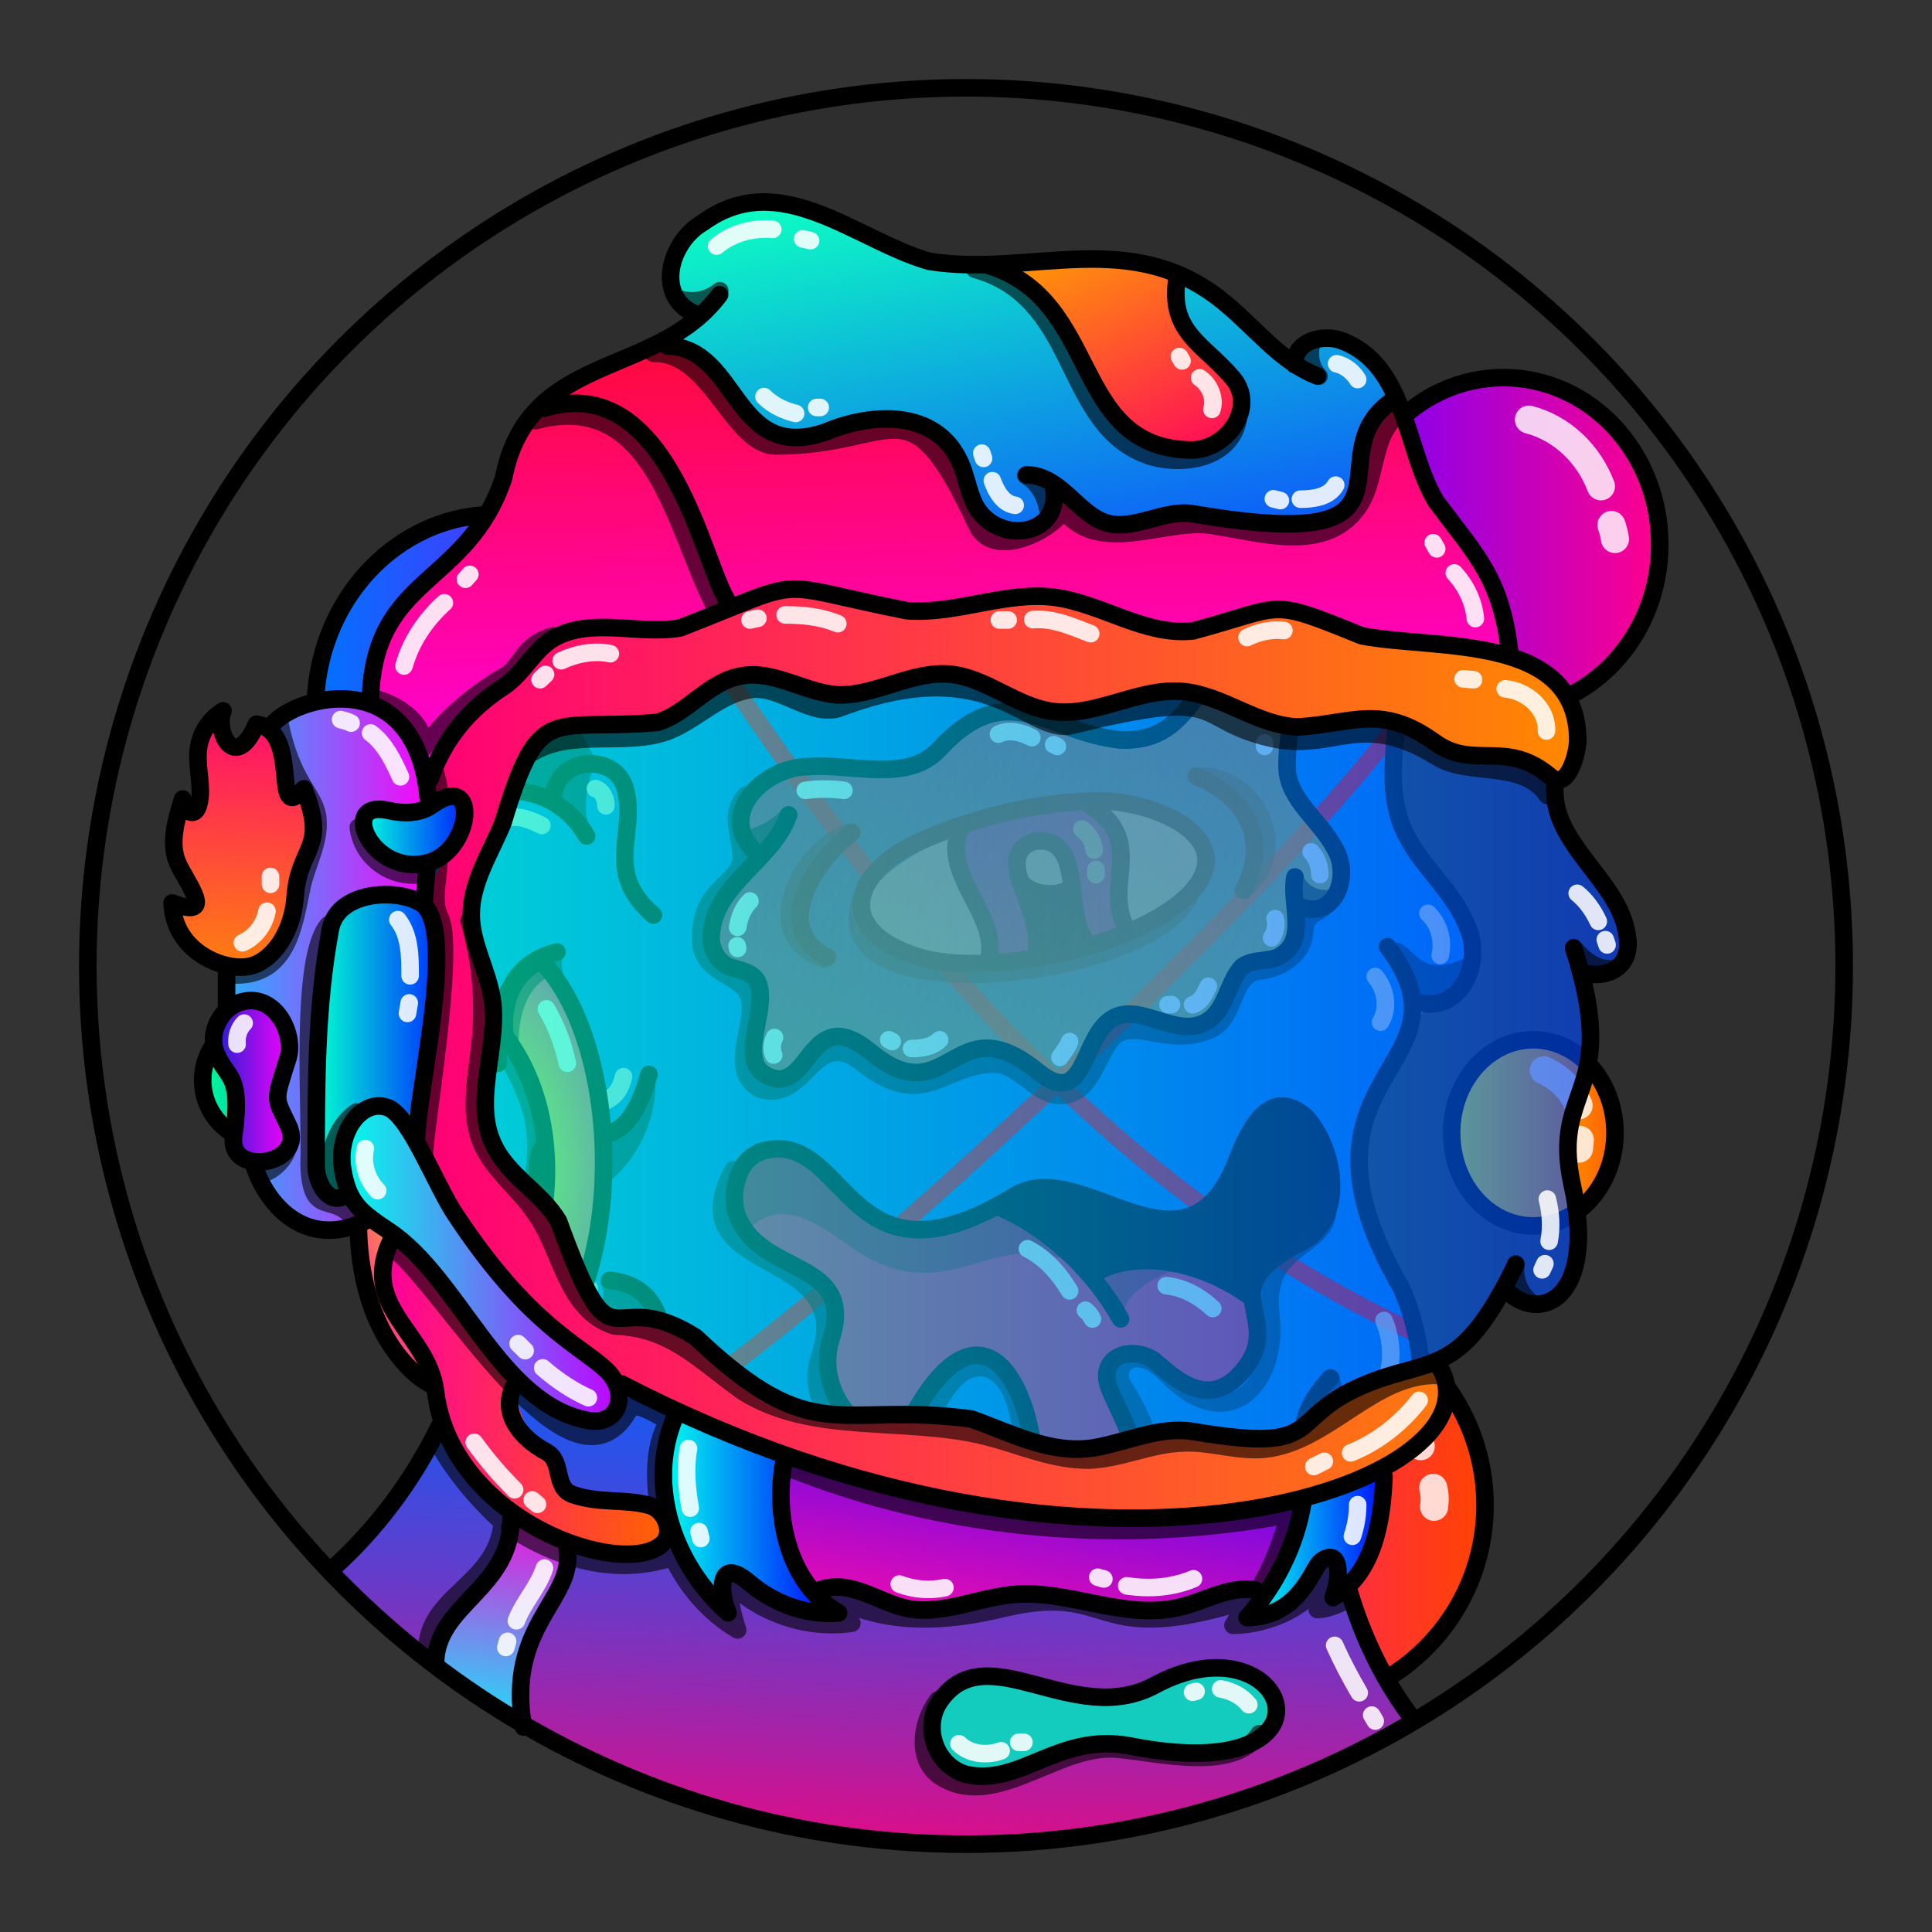 <svg version="1.1" id="Layer_1" xmlns="http://www.w3.org/2000/svg" x="0" y="0" viewBox="0 0 1100 1100" style="enable-background:new 0 0 1100 1100" xml:space="preserve" xmlns:xlink="http://www.w3.org/1999/xlink"><rect x="0" y="0" width="1100" height="1100" fill="#333333" stroke="none"/><circle cx="550" cy="550" r="500" style="fill:#2e2e2e"/><linearGradient id="a1" gradientUnits="userSpaceOnUse" x1="264.957" y1="853.134" x2="422.298" y2="853.134"><stop offset="0" style="stop-color:#00ff90"/><stop offset="1" style="stop-color:#c800ff"/></linearGradient><circle cx="343" cy="853" r="78" style="fill:url(#a1);stroke:#000;stroke-width:10;stroke-linecap:round;stroke-linejoin:round;stroke-miterlimit:10"/><linearGradient id="b1" gradientUnits="userSpaceOnUse" x1="826.38" y1="645.312" x2="919.38" y2="645.312"><stop offset="0" style="stop-color:#f7ff00"/><stop offset="1" style="stop-color:#ff5e00"/></linearGradient><ellipse style="fill:url(#b1);stroke:#000;stroke-width:10;stroke-linecap:round;stroke-linejoin:round;stroke-miterlimit:10" cx="873" cy="645" rx="46.5" ry="53"/><linearGradient id="c1" gradientUnits="userSpaceOnUse" x1="179.591" y1="404.219" x2="384.591" y2="404.219"><stop offset="0" style="stop-color:#0073ff"/><stop offset="1" style="stop-color:#8c00ff"/></linearGradient><ellipse style="fill:url(#c1);stroke:#000;stroke-width:10;stroke-linecap:round;stroke-linejoin:round;stroke-miterlimit:10" cx="282" cy="404" rx="102.5" ry="111"/><linearGradient id="d1" gradientUnits="userSpaceOnUse" x1="766.562" y1="310.33" x2="944.562" y2="310.33"><stop offset="0" style="stop-color:#7300ff"/><stop offset="1" style="stop-color:#ff008c"/></linearGradient><ellipse style="fill:url(#d1);stroke:#000;stroke-width:10;stroke-linecap:round;stroke-linejoin:round;stroke-miterlimit:10" cx="856" cy="310" rx="89" ry="95"/><linearGradient id="e1" gradientUnits="userSpaceOnUse" x1="615.769" y1="857.232" x2="845.269" y2="857.232"><stop offset="0" style="stop-color:#f0b"/><stop offset="1" style="stop-color:#f40"/></linearGradient><circle style="fill:url(#e1);stroke:#000;stroke-width:10;stroke-linecap:round;stroke-linejoin:round;stroke-miterlimit:10" cx="730.5" cy="857" r="115"/><linearGradient id="f1" gradientUnits="userSpaceOnUse" x1="115.411" y1="614.727" x2="186.411" y2="614.727"><stop offset="0" style="stop-color:#00ff90"/><stop offset="1" style="stop-color:#006fff"/></linearGradient><circle style="fill:url(#f1);stroke:#000;stroke-width:10;stroke-linecap:round;stroke-linejoin:round;stroke-miterlimit:10" cx="150.9" cy="615" r="35.5"/><path d="M313 326.3c18 9.9 33 27 39.6 46m7 22.7 1 7m509.9-163.1c19 5 34 19.6 41 38m6 22c1 3 1.5 5 2 8M879 609.4c9 4 16 11 19.8 20m.7 19.6-.5 5M759 766.9c25 9 44 31 49.9 56.5m7.1 23.7c1 4 1 7 .5 10.8M364 799.3c16 6 29 22 31 39m0 22.7-2 6M153.5 595.4c7 1 12 6 14 12" style="opacity:.812;fill:none;stroke:#fff;stroke-width:16;stroke-linecap:round;stroke-linejoin:round;stroke-miterlimit:10;stroke-dasharray:0,0,0,0,0,0"/><style>.st71{fill:none;stroke:#ff002b;stroke-width:10;stroke-linecap:round;stroke-linejoin:round;stroke-miterlimit:10}</style><g id="X"><path d="M533 210.7c-68 59.6-71 20-121 36.5-19.6 10.9-14 30-9.7 39.6 11 23-51 9-69 40.3-10 18 .1 42-7.5 61.8-9 19.6-34 35-37 52.2-43 48-154 7-119 70.4 6 11 33-6 39 9.1 7 17.5-39 29-21 46.7 18 5 21 39.9 57 63.2 14 20 3 51 19 69.1 35.8 38 46-25 41-34.3 4-39 44-11 22 38.7-23 52 11 74 36.5 56.6 24-9 13 39 23 50.9 19.5 37 55 12 67 12 18 1 28 22 29.8 40.3 6.5 63 54 46 59 8 15.5-34 45 49 47 59.9 11 73 69 42 71 17.9 3-54-3-60.1 2-68.3 18.5-31 71 13 90.8-15.5 14-19.7-31-63.5 8-55.4 94 19 19-101 14-120.4-9-35.5 14-106 47-121.7 18-9 17-35.5 7-52.8-9.5-17-25-30.6-31-48.9-13.5-54 22-102-36-133.3-5-3-7-9.5-4-14.4 17-26 1-66-32-71.4-22-3-44 9-66.5 6.3-43.4-4.8-79.5-74.1-126.4-43.1z" style="fill:#007bff"/><path class="st71" d="M363 306.9C477 487 608 667 806 759"/><path class="st71" d="M795 413.5C715 519.6 458 757 384 799"/></g><style>.st40{fill:none;stroke:#000;stroke-width:10;stroke-linecap:round;stroke-linejoin:round;stroke-miterlimit:10}.st98{opacity:.6;enable-background:new}</style><g id="Outline"><path class="st98" d="M793 537c-1 .7-1 2-.5 3 5 10 11 35 25 30 8-2 21-13 18-22.4-.5-1-2-2-3-1.5-26 12-28-11-39-9.4v.3zm-34 274.5c6 5 26 8 25-3-6-7-20.6-12-21.5-26C750 772 744 803 759 811.5zm-219.3 52s1 .5 1 .8c9 13.5-3 36-18 40-34 6-9-6-6-44 .3-5.3 22.3 2.7 23 3.2zM342 731c5 7-4 22-4 33 8 13 29.6-5 33-14.9 2-12-17-21-28-20.2-1 .1-1 1.1-1 2.1zm31-120.2c2 23-8 47-26 61.9-13 10.9-17.5-30.6-8-27.9 6 4.2 28-18.8 34-34zm-157-59.9c-8 6-17 3-25 1-11 5 4 20 13.5 16 5-4 12-9 12-15.7-.5-.2-1.5-.2-.5-1.3zM337 473c-6-10-3-23 0-34 0-1 0-2-.6-2-9-9-23 11-19.8 20.7C318 463 338 475 337 472.8v.2z"/><path class="st98" d="M326 392c-2 29 24 45 7 44-7 2-14 1-15 11-1 11-24 0-24.5-1.3C285 433 317 404.5 326 392zm103-118c-9.9-4-16-16-18-25-4-6-9.9 1-11 6-7 54 29.5 28 29 19zm293 9c16 21 29.5 12 40 20.7 3 4 1 9.6-1 14-3 9-13 9-20 4.1-14.5-5.8-22-22.2-19-38.8z"/><path class="st40" d="M347 729c53.5 5 15 86 59 102 25 9 37-19.8 55-11.9 23 10.1 19.6 40 24 60.7 9.6 46 63 29.6 58-12.8"/><path class="st40" d="M519 861c89-9 47.5 119 114.5 115 39-6 35-47 25-76.5-3-9 0-18.5 7-24.5 24.5-21 59 15.5 84-2.5 15-11 8-33-2-45-12-15 0-32 10-43"/><path class="st40" d="M790 539c53 69.8-64 71 8 194.5 6 14 11 32 11 48.5 0 32-49 47.5-61 16"/><path class="st40" d="M721 287c2 51 64 31 74 88 6 34-11.5 71 7 103 10 18 27 31.5 34 51 8 19-4 47-27 42"/><path class="st40" d="M407 290.6c-16-8-12-29.9-2-41 17-15 40.5-10 61-6 29.8 1 49-29 75-38 50-17 81 55 133 44 23-5 48-11 69 1 25 14 33 55 10 75"/><path class="st40" d="M428 278c-16 26.5-51 17.5-76 28.5-20 10.5-28 33-23 55 10 47-43 51-39 88m25 4.5c1.5-23 35-26 41-5 7 25-13 47 16 72"/><path class="st40" d="M334 476c-20-34-61-31.5-89-9.6-20 8-43-3-64 4-22 7-28 37-5 43.5 6.5 2 23-2 26-1 15 4 11 25-5 30-21 6-10 29 6 29"/><path class="st40" d="M216 554.5c-15 15-14 41 2 55 37 22 41 31 36 69.7-2 31 46 41 53.5 10 2-10.8-4-22 0-33 13-32 44 20 62-44.5"/><path class="st40" d="M327 647.9c25 29.7-.5 47-7 75-10 32.5 34 65 53 25"/><path d="M729 262.5c9 4 16 13 18 22.5m-193-68c12.5 2 24.5 8 34 16m9 9 3 3m-163 10c-5.5-.9-12 .6-15.5 4M362 319.6c-9 2-14 10.7-16 19M339 449c4 1 6 6 6 9.8M308.5 470c-12-6-16-5-22-4M175 492c1-4 5-7 9-7.5m38 89.5c-4 8 0 16 4 19.9m44 78.6c-1 6 1 15 9 18m76-77.5c-3 14-13 14.5-16 16m4.5 119.5c-5-3-9-9-8-15M397 782c-1 14.5 7 28 14 30m90 53.9c-3 12 2 27 14.5 25M636 957c14-3 17-28 11-38m96-60.1c1-7 0-14-4-19m46-49.1c8-6.5 9-25 3-39M786 582c5-8 3-19-3-26m37-12c2-8.5-.6-18-7-24m-56-169c18 6 22 30 21 35" style="opacity:.788;fill:none;stroke:#fff;stroke-width:10;stroke-linecap:round;stroke-linejoin:round;stroke-miterlimit:10;enable-background:new"/></g><defs><radialGradient id="axz" cx="274.03" cy="669.68" r="95.31" gradientTransform="matrix(1 0 0 1.52 0 -350.6)" gradientUnits="userSpaceOnUse"><stop offset="0" stop-color="#ff0"/><stop offset=".09" stop-color="#fff804"/><stop offset=".22" stop-color="#ffe611"/><stop offset=".37" stop-color="#ffc826"/><stop offset=".53" stop-color="#ff9e42"/><stop offset=".71" stop-color="#ff6867"/><stop offset=".9" stop-color="#ff2794"/><stop offset="1" stop-color="#ff00ae"/></radialGradient><style>.axz-2{fill:none;stroke-linecap:round;stroke-linejoin:round;stroke-width:10px;stroke:#000}</style></defs><path d="M284 571.6a39.5 39.5 0 0 1 23.8-24.7c51.9 51.9 50.7 215.3-24.6 244-89.2 17.6-92.9-123.2-59.1-177 12.6 3.9 22.5 14.1 28.2 26.5-19.9 37.1-15.3 95.7 16.6 117.4 0 0 78.6-58.2 15.1-186.2Z" style="fill:url(#axz)"/><path class="axz-2" d="M287.6 590s-5.4-30.7 20.2-43.1c51.9 51.9 50.7 215.3-24.6 244-16.7 6.4-35.5 2.1-48.4-10.2-41.5-39.7-36.9-118.8-10.7-166.8 6.4 3 22.3 11.8 28.4 25.6"/><path class="axz-2" d="M287.6 590c57 75.9-3.7 207.6-33.9 154.8-17.2-30-17.2-72.7-.7-103.5"/><path class="axz-2" d="M317.1 542c-27.5 6.7-34.8 31.7-33.5 63.4"/><path d="M315.9 556.4c-.4-3.7-2.4-8.4.4-13.5m-8.2 9.9c-13.4 8.1-17.6 25-17.8 39.8m-2.6 7.1c25.3 44.6 17.2 55.1 11.8 102.3m-75.3-80.9c8.9 4.2 18.3 12.3 23.2 21.5-21.9 35.5-12.9 122.8 21.5 115.2" style="opacity:.6;stroke:#000;fill:none;stroke-linecap:round;stroke-linejoin:round;stroke-width:10px"/><path d="M317.9 731.9a75.4 75.4 0 0 1-18.4 30.2m-7.9 8.8a22.9 22.9 0 0 1-8 5.3m27.5-201.8a104.3 104.3 0 0 1 11.9 31" style="stroke:#fff;fill:none;stroke-linecap:round;stroke-linejoin:round;stroke-width:10px"/><style>.st40{fill:none;stroke-width:10;stroke-linecap:round;stroke-linejoin:round;stroke-miterlimit:10;stroke:#000}.st152{fill:#ae0f45}</style><g id="Ooooo"><path d="M571 686c16 10 49 36 53.5 36.9 45-10.5 81 9 84 8 40-27 67-50 32-96.9-22-15-36 36-46 45-46 43-76.5-30-123.5 6.6v.4z"/><path d="M436 659c-55 31 27 58 37.5 80-13 40 24 108 52 62.5 49.9-81 57 28 71 47.9 30.1 43 62-2 45-38-5-10.8-24-62 21-34 48 29.8 62-18 47-40.7-25-38-83-4-103-22.1-10-9-27-43-91-13C487 702 459 639 436 658.7v.3z" style="fill:#fe1767"/><path class="st152" d="M427 699c23-21 47 6 67 17 54 29 76-27 132 11.9-47-62-67.5-32-92-27.7-34 6-56-28-81-45-26-8-41 18-26 43.5v.3z"/><path class="st152" d="M641 751c-6-12 19.7-27 30.6-28-13-7-39-6.5-47 7.1L641 751z"/><path d="M585 711c10 5 18 14 24 24m9 11c1.5 1 3 3 4 5m42-19c9.9 1 19 6 26.5 13" style="fill:none;stroke:#fff;stroke-width:10;stroke-linecap:round;stroke-linejoin:round;stroke-miterlimit:10"/><path class="st40" d="M433 656c-13 4-18 24-13 36.9 14 34 68 24 53 70-11 36 31 72 47 42.5 38-68 66-20 69 28 2 29 48 55 57 10 4-19-7-35-14-52-8-18 11-26 25-16.9 1 1 2 2 3.5 3 15.5 14 32 22 48 2 23.5-30-20.9-45 32-72 26-13 20-53 3-71.6-20-17.5-32 6-39 24-29 77-88-3-127 21-98 60-94-40.9-145-25.1v.2z"/><path class="st40" d="M568 686.9c29 12 55 37 70 64M623 725c26-15 63-5 87 12"/><path d="M417.5 665.9c-34 63 71.5 42 49 107-11 31 28 65 56 41 13-11 18-38 39-35 24 8 17 48 29 68 32 54 97 16 49-58-7-11 7-25 25-6 35.5 36.5 64 4 59-34.7-5-44 38-35 32-66" style="opacity:.6;fill:none;stroke:#050505;stroke-width:10;stroke-linecap:round;stroke-linejoin:round;stroke-miterlimit:10;enable-background:new"/></g><style>.st16,.st40,.st68{fill:none;stroke:#fff;stroke-width:10;stroke-linecap:round;stroke-linejoin:round;stroke-miterlimit:10}.st40,.st68{stroke:#000}.st68{opacity:.6;enable-background:new}</style><g id="visor"><path class="st68" d="M425 452.5c-10 10-4 21-3 34 1 17.5-25 17-23 50.8 2 14 13.5 16 23 23.7 16 13-12 46.5 10.5 59 28 9 30-39 60.5-13 35 26 45-3 76-1 14 3 23 19.6 37 17.6 15-2 18-20 26-30.7 12-16 32 5 58-7 14-7 10.8-31 27-33 10-1 22-7 25-17.8 1-4 .7-9 3-11.9 3-4 9-5 11-9"/><path class="st68" d="M483 474c-28 10-52 59-14 72m214-104.1c32-1 53 43 26 64m-216 .1c-38 74 159 54 184 5"/><path d="M667 467c-60.6-40.6-281 59-113 83.5 33 5 185.5-41 113-83.9v.4z" style="fill:#fff"/><linearGradient id="SVGID_00000094605671738681660570000007936507584095639945_" gradientUnits="userSpaceOnUse" x1="531.586" y1="652.528" x2="653.586" y2="545.528" gradientTransform="matrix(1 0 0 -1 0 1100)"><stop offset="0" style="stop-color:#7b00ff"/><stop offset="1" style="stop-color:#ff0084"/></linearGradient><path style="fill:url(#SVGID_00000094605671738681660570000007936507584095639945_)" d="M550 467.8c-14 18 11 55 13 77 5 7 19.7 5 25-2 12-19.9-19.5-44-2-62 34-18 16 44 33 54.9 14 3 24-5 18-20-3-15 7-32-2-46-17-26.7-57-6.7-85-1.9z"/><path class="st16" d="M616 472c4 3 6.5 7 7 12m1 11v3"/><path d="M589 509.6c-6 26 3 45 25 27.9 4-17.5-4-37.8-25-27.9z"/><path class="st40" d="M623 456c-34 1-67 9-98 22.5-39.6 17-51 50.7-3 66 40 13 129-5.8 157-37.4 27-31.1-23.5-52.1-56-51.1zm-138 18c-20 15.5-47 54-14 71m210-103.1c29 12 42 36.5 27 65"/><path class="st40" d="M548 470c-15 25 21 51 15 75m57-87c33.5 21 8 44.5 21 70m-51.3 15c6-24-26-55-1-64 30-4 16 42 30.5 58"/><path class="st40" d="M580 500c4 9 19.8 11 27 7"/><linearGradient id="SVGID_00000036223863161345539850000005378798673148752026_" gradientUnits="userSpaceOnUse" x1="447.777" y1="687.666" x2="720.78" y2="506.665" gradientTransform="matrix(1 0 0 -1 0 1100)"><stop offset="0" style="stop-color:#ff002b"/><stop offset="1" style="stop-color:#ffd500"/></linearGradient><path style="opacity:.69;fill:url(#SVGID_00000036223863161345539850000005378798673148752026_);enable-background:new" d="M490 437.6c-27-5-59.5-2-69 27.5-2 8 6.5 14 8.5 23-13 13.5-31 37-21 56 17 16 28 12 22 41.3-4 12 0 36 16.5 28 24-20.5 25-38 55-9.8 36 21 42-28 89 4.9 5 3 10.5 7 16 5.2 5-1 9-7 10.9-11.5 19.7-55 51 4 78-31 18-41 36-9 44-50 9-8 22-7 24-22.2 3-23-25-35-31-54.5-6-26 13-63-29-63-42 9.6-31 58-93 33-71-35-61.4 34.5-120.9 23.1z"/><path class="st16" d="M713 395c6.5 2 9 9 9 15m-2 13v2m26.5 60c3 3 5 8 5 13m-183-80c6-3 13.5-1 19 2m12.4 4 2.1 1m-121.5 25c-7-1-15-1-22 0M726 523c1 4 0 8-2 11m-36 27.5c-2 4-4 9-9 10.6m-12-.1h-2m-56 21c-1 3-3.5 6-5.5 9M535 592c-4 4-10 5-16 5m-11-4-2-1m-65-1.3c-1.5 3-2 7-.5 10M427 513c-4 4-6 9-7 15m-.3 10.5.3 1.5"/><path class="st68" d="M737.5 501c3 7 11 11.5 19 10.6M449 464c-5 6-13 10.9-21 13"/><path class="st40" d="M449 464c-9 26-42 39-44 68-1 8 4 17 12 19 6.5 2 13 3 15 9.8 5 16-13 44 5.5 52 24 11 23-43 58-14 45 37 47-28 95 11 27 22 25-16 40.8-28.5 15-12 35 8 52 2 15-5 15-24 24-33 7-5 17-2 23-7 14-9.6 4-29.9 7-44"/><path class="st40" d="M431 486c-24-21 3-49.7 29.8-49.5 24-2 56 9.6 74-10 39-42 61-9.7 103-5.2 46.5 2 39-48.5 78-39.5 29 11 16 33 17 56 1 18 19 29.5 27 44.9 10 16 0 42.5-21 33"/></g><style>.st114,.st40{fill:none;stroke:#000;stroke-width:10;stroke-linecap:round;stroke-linejoin:round;stroke-miterlimit:10}.st114{opacity:.6}</style><g id="Psychedelic_Suit"><linearGradient id="SVGID_00000088825670113330209350000015865483016365007762_" gradientUnits="userSpaceOnUse" x1="538.556" y1="462.102" x2="525.423" y2="103.145"><stop offset="0" style="stop-color:#ff00f2"/><stop offset="1" style="stop-color:#ff0d00"/></linearGradient><path style="fill:url(#SVGID_00000088825670113330209350000015865483016365007762_)" d="M858.5 371.7c4-37-31-63-46-93.9-12-25-12-56-34-75.1-34-25-39.8 10-58.5-8.6-74-75-116-32-200-47.6-34-12-69.9-39-107-27.3-28 7-34 40-21 64.7-45 45-87 8-114 110.4-23 33-76 61-64 108.3 9.7 13 31 14 31 37 33-22.5 67-45 100-67.8h513.5z"/><linearGradient id="SVGID_00000039091781128852192730000015721533003327415992_" gradientUnits="userSpaceOnUse" x1="99.873" y1="549.794" x2="245.398" y2="549.794"><stop offset="0" style="stop-color:#00d0ff"/><stop offset=".107" style="stop-color:#13c0fe"/><stop offset=".324" style="stop-color:#4697fd"/><stop offset=".633" style="stop-color:#9755fa"/><stop offset="1" style="stop-color:#ff00f7"/></linearGradient><path style="fill:url(#SVGID_00000039091781128852192730000015721533003327415992_)" d="M159.5 408.9c-53 45-43 347 54 283.6C226 688 303 333 159.5 408.9z"/><linearGradient id="SVGID_00000137118869274378456330000006875663545265356716_" gradientUnits="userSpaceOnUse" x1="180.234" y1="595.263" x2="249.693" y2="595.263"><stop offset="0" style="stop-color:#00ffd0"/><stop offset="1" style="stop-color:#002fff"/></linearGradient><path style="fill:url(#SVGID_00000137118869274378456330000006875663545265356716_)" d="M197 516.3c-21 12-15 110-16 136.9 24 126.8 132-201.7 16-136.9z"/><linearGradient id="SVGID_00000087410589667215439090000002541833041424527264_" gradientUnits="userSpaceOnUse" x1="505.592" y1="753.62" x2="490.595" y2="1084.859"><stop offset="0" style="stop-color:#0062ff"/><stop offset=".089" style="stop-color:#0d5df8"/><stop offset=".252" style="stop-color:#2e50e6"/><stop offset=".471" style="stop-color:#643cca"/><stop offset=".736" style="stop-color:#ae1fa2"/><stop offset="1" style="stop-color:#f07"/></linearGradient><path style="fill:url(#SVGID_00000087410589667215439090000002541833041424527264_)" d="M806 980.4c-192 117-469.8 87-618-86.3 92.5-81 79-166 98-170.6 192 137 356.5 133 474 90.9-2 60.6 5 113.6 46 166z"/><linearGradient id="SVGID_00000033371089312801878390000006318954850067547789_" gradientUnits="userSpaceOnUse" x1="295.854" y1="850.949" x2="273.852" y2="1000.163"><stop offset="0" style="stop-color:#ff00d5"/><stop offset="1" style="stop-color:#0ff"/></linearGradient><path style="fill:url(#SVGID_00000033371089312801878390000006318954850067547789_)" d="M292 865.8c-14 64-93 67.5 5 117.1-6.5-65 28-58 28-102l-33-15.1z"/><linearGradient id="SVGID_00000157279664813915441330000009567256565831404461_" gradientUnits="userSpaceOnUse" x1="378.466" y1="860.85" x2="468.59" y2="860.85"><stop offset="0" style="stop-color:#0fe"/><stop offset="1" style="stop-color:#01f"/></linearGradient><path style="fill:url(#SVGID_00000157279664813915441330000009567256565831404461_)" d="M385 806.2c-17 35 0 79 26 105.7-10-37 29 5 58 3.6-20-23-28-57-20-86.9l-64-22.4z"/><linearGradient id="SVGID_00000049180777387714560210000016879497838707637656_" gradientUnits="userSpaceOnUse" x1="578.314" y1="946.376" x2="603.934" y2="782.036"><stop offset="0" style="stop-color:#ff0aa9"/><stop offset="1" style="stop-color:#2f0aff"/></linearGradient><path style="fill:url(#SVGID_00000049180777387714560210000016879497838707637656_)" d="M463 904.2c39-12 0 23.5 107 4.4 49.7-3.5 175.8 33 171-55.8-13 0-80 32-279-17.9-34.5-11.9-11 54.1 1 69.3z"/><linearGradient id="SVGID_00000010270499912541982670000006112895295582302630_" gradientUnits="userSpaceOnUse" x1="714.222" y1="877.552" x2="786.916" y2="877.552"><stop offset="0" style="stop-color:#0fe"/><stop offset="1" style="stop-color:#01f"/></linearGradient><path style="fill:url(#SVGID_00000010270499912541982670000006112895295582302630_)" d="M714 918.3c35-53 3-57 73-81.5 1 26-10 53-26 73.6-3-55.4-6.5.1-47 7.9z"/><linearGradient id="SVGID_00000009552582420069804660000010944215979029327774_" gradientUnits="userSpaceOnUse" x1="564.378" y1="88.753" x2="614.955" y2="351.002"><stop offset="0" style="stop-color:#0dffc2"/><stop offset="1" style="stop-color:#0d49ff"/></linearGradient><path style="fill:url(#SVGID_00000009552582420069804660000010944215979029327774_)" d="M383 193.7c26 3 32 36 52 47.9 42 24 86-48 129 57.3 31 12 34-27 49-12.2 21 21 76 1 144 9.1 14 2 17-38 25-50.5 38-32-30-76-43-37.2-14-6.5-23-20-34-31.1-67-63-133 10-251-58.6-30-18-85 17-65 51.6 12 15 5 14-6 23.7z"/><linearGradient id="SVGID_00000139294112197586171390000008827889614344333958_" gradientUnits="userSpaceOnUse" x1="678.798" y1="275.008" x2="608.188" y2="123.165"><stop offset="0" style="stop-color:#ff005e"/><stop offset="1" style="stop-color:#ffa200"/></linearGradient><path style="fill:url(#SVGID_00000139294112197586171390000008827889614344333958_)" d="M575 155c41 15 39 76 76 95.6 107 15 32-54 19.5-75.9C679.5 136 597 145 575 155z"/><linearGradient id="SVGID_00000026165215583676733260000005649255608812176806_" gradientUnits="userSpaceOnUse" x1="218.232" y1="796.565" x2="378.364" y2="796.565"><stop offset="0" style="stop-color:#ff009d"/><stop offset="1" style="stop-color:#ff6200"/></linearGradient><path style="fill:url(#SVGID_00000026165215583676733260000005649255608812176806_)" d="M225 706.4c-16 26 2 42.5 16 62.5 13.5 32.5 9.5 59 41 85.2 87 73 132 0 63-1.8-21 5-59-50-49.8-67.6-8.2-15.2-47.2-65-70.2-78.3z"/><linearGradient id="SVGID_00000105409479395020680540000014629662419593673096_" gradientUnits="userSpaceOnUse" x1="238.618" y1="599.18" x2="896.355" y2="599.18"><stop offset="0" style="stop-color:#f07"/><stop offset="1" style="stop-color:#f80"/></linearGradient><path style="fill:url(#SVGID_00000105409479395020680540000014629662419593673096_)" d="M775.8 788.8C731 808 756 828 679 815c-64.5 1-50 26-126.5-7.1-76-10-89 18-157-46.6-51-32-45 25-78-66-9.7-16.5-29-26-37-43.6-12-25 3-55-.7-82.3-15-50.9-18-51 6-100.9 21-70 27-52 88-57.3 82-53 48-16 102-15.7 62 0 27-28 122 9.3 24 9 64-28 140.5 8.9 31-2 47-13 77 8.3 23 17 41-2 67 20.4 9 7 14.5-12 15-20.4.5-62-80.8-52-123-60.2-54-22-43-17-96-2.8-26 7-53-32-163-11.4-80.7-16-61-17-129 9.8-44 18-33-34-101 33.5-17 17-34 29.9-39.9 54.1-5.5 23.5 25-3.5 22 19.4-4 28-30 23-19 62.5 13 46-23 96-1 134 89 239 622 249.5 572 114.8-2.4.3-5.4-3.7-43.6 13.1z"/><linearGradient id="SVGID_00000111171790791424795870000015540398433758915231_" gradientUnits="userSpaceOnUse" x1="268.337" y1="605.148" x2="926.317" y2="605.148"><stop offset="0" style="stop-color:#00ffbf"/><stop offset="1" style="stop-color:#0040ff"/></linearGradient><path style="opacity:.631;fill:url(#SVGID_00000111171790791424795870000015540398433758915231_)" d="M863 720.1c-32 66-48 52-87 68.7-45 19.2-20 39.2-97 26.2-64.5 1-50 26-126.5-7.1-76-10-89 18-157-46.6-51-32-45 25-78-66-60-60-35-74-38-125.9-15-50.8-18-51 6-100.9 21-70 28-45 88-57.3 52-11 3-41 102-15.7 25 6 44-32 122 9.3 22.5 12 39.5-32 140.5 8.9 31-2 47-13 77 8.3 23 17 41-2 68 22.5 3 34 84 113 17 109.4 13 56-18 89-2 159.7 1 27.4-48.1 45.4-35 6.5z"/><path class="st40" d="M859.6 371.5c-5-42-18-54-42-86C799.9 256 801 208 764 194c-10.7-4-27 0-27 13.5"/><path class="st40" d="M750.1 214.1c-20.8-8-35-27-52-41-53-45-110.8-15-169-24.3-42-12-85-54-129-22-19 10.9-28 43-3 52.5"/><path class="st40" d="M409.7 167.8c-36 48-109 32-123 104.5-21 62-74 55-75.8 126"/><linearGradient id="SVGID_00000171695506858413249690000001952475865389239969_" gradientUnits="userSpaceOnUse" x1="206.812" y1="472.797" x2="264.252" y2="472.797"><stop offset="0" style="stop-color:#0fd"/><stop offset="1" style="stop-color:#02f"/></linearGradient><path style="fill:url(#SVGID_00000171695506858413249690000001952475865389239969_);stroke:#000;stroke-width:10;stroke-linecap:round;stroke-linejoin:round;stroke-miterlimit:10" d="M221 461.4c8.5 2 18 2 25-3 27.5-20 22.5 26-2 32.7-32 8.9-52-36.1-23-29.7z"/><linearGradient id="SVGID_00000088119106715213300950000000021411942580906164_" gradientUnits="userSpaceOnUse" x1="141.262" y1="396.383" x2="134.913" y2="569.226"><stop offset="0" style="stop-color:#ff0374"/><stop offset="1" style="stop-color:#ff8d03"/></linearGradient><path style="fill:url(#SVGID_00000088119106715213300950000000021411942580906164_);stroke:#000;stroke-width:10;stroke-linecap:round;stroke-linejoin:round;stroke-miterlimit:10" d="M142 550.2c-14 3-43-8-44-36.1 26 10 8-11.5 3-23.2-4.5-11-.8-24 3-36 0 5.5 6.5 12 9 3.7 3-10-1.5-22 0-32.3 1-9 6.5-17 14-21.6-5 12 7 35.5 19 7.6 26 4 8 58 27 36.8 14 35-3 32-5 62.1-2 22.8-15 36.8-26 39z"/><path class="st40" d="M155 412.6c14-17 83-35 89 44"/><linearGradient id="SVGID_00000121996890278117304130000002068054217667625644_" gradientUnits="userSpaceOnUse" x1="121.533" y1="615.607" x2="165.623" y2="615.607"><stop offset="0" style="stop-color:#1b21cf"/><stop offset="1" style="stop-color:#fb00ff"/></linearGradient><path style="fill:url(#SVGID_00000121996890278117304130000002068054217667625644_);stroke:#000;stroke-width:10;stroke-linecap:round;stroke-linejoin:round;stroke-miterlimit:10" d="M136 570.9c-11 4-17.5 18-13 28.6 6 15 15 11 10.1 47.1-4 24 42 17 31-5.9-8-17-8-13 0-38.7 3.9-14-8.1-38-28.1-31.1z"/><path class="st40" d="M129 574.4v-23M243 495l-1.5 18.5M196 681.1c-9.8 5-16-9-16-16.8 0-48 0-91 8-134.7 4-24 43-24 54-13.6 17 19-4 103-5 133.5"/><linearGradient id="SVGID_00000150078755091069742200000010663418410095023026_" gradientUnits="userSpaceOnUse" x1="194.688" y1="719.375" x2="353.06" y2="719.375"><stop offset="0" style="stop-color:#00ffea"/><stop offset="1" style="stop-color:#c300ff"/></linearGradient><path style="fill:url(#SVGID_00000150078755091069742200000010663418410095023026_);stroke:#000;stroke-width:10;stroke-linecap:round;stroke-linejoin:round;stroke-miterlimit:10" d="M195 664.9c3 19.6 9.9 25 26 35.7 41 27 63 99 114 108.2 18 3 23-16 10.7-28.3-15-14.5-44-25-86-88.3-11-16-26-56-38.5-61.4C207 625 192 643 195 664.9z"/><path class="st40" d="M144 661.6c8 27 33 51 67 32m12 11.9c-19 39 21 53 25 86.8 9 74 107 107 129 86.8 7-6 2-19-7-21.9-14-4-29-1-44-6.3-11-4-5-19-15-24.3-15-8-27-23-17.5-39"/><path class="st40" d="M384 807.4c-16 39 0 84 30.5 110.9-5-12-6-32.5 12-17.3 14 12 33 19 51 17.3-29.6-17-37.5-58-30.5-89"/><path class="st40" d="M466 905.5c18-7 34 7 51 10.4 22 4 44-8.5 67-8.4 31 0 61 16 92 6.4 13-4 26-11 39-8.5m27-50.9c-4 25-15.5 48-32 66.5 30-.5 37-28 42-32 10.8-8 12 7 7 20.6 23.5-14 28-44 29-69"/><path class="st40" d="M354 788c272 141 502 55.8 466-9m65.5-333.1c-4 34 37 55 41 87 3 17-10.5 25-26 20.8m-4.5-13.8c27 84-13 78-1 134 15 67-19.8 80.7-38.5 59.5"/><path class="st40" d="M863 720.1c-32 66-48 52-87 68.7-45 19.2-20 39.2-97 26.2-19-3-37 6-56 9.3-25 4-47.5-8.5-70-16.4-76-10-89 18-157-46.6-51-32-45 25-78-66-9.7-16.5-29-26-37-43.6-12-25 3-55-.7-82.3-2.5-17-12-32-12-48.7 0-18.5 11-35 18-52.1 21-70 27-52 88-57.3 17-5 29-23 47-26.3 18.5-4 36 9 55 10.6 22 1 43-14 65-11.7 20 2 37 18 57 21 25 4 49.6-13.5 75-11.2 23 2 43 19.7 66 20.2 31-2 47-13 77 8.3 23 17 41-2 67 20.4 9 7 14.5-12 15-20.4.5-62-80.8-52-123-60.2-54-22-43-17-96-2.8-27 3-51-15-78-19-28-4-57 9.8-85 7.5-80.7-16-53-19.8-129 9.8-23 4-48-5.5-69.6 4.6-13 6-19 21-31 28.9-20 13-34 29.9-42 53m5.3 368.3c-15 30.7-36 59-62 82m580 11.2c8 27 20 52 37 74m-482-96.8c4 28-35 43-25 100.6m-50-36.1c0-34 44-42.5 43-84"/><path d="M535 968.8c-10 15-2 37 15.5 41.6 31 6.5 52-24 93-16.3 127 25 89.7-75.5 14-34.6-46.5 25-96-29.5-122.5 9.3z" style="fill:#14ccbd;stroke:#000;stroke-width:10;stroke-linecap:round;stroke-linejoin:round;stroke-miterlimit:10"/><path class="st40" d="M380 197c41 1 37 67 90 49 26-11 62-13 76 15.9 4 8 5 17 9 25.4 12 23 49 19 45-9"/><path class="st40" d="M584.5 270.4c19 0 29 22 45 27.2 16 5 33.5-8 50-5 141 24 67-34 114-65"/><path class="st40" d="M563 151.2c64 19.9 46.5 103 114 105 21 1 39-24 25-40.8-17-19.9-36-26-32-56m-360 73c72-22 91 93 105 110.9"/><path class="st114" d="M267 524.1c7 24 9 48.5 6 72.8-2 18-6 37 1 54 7 16 22.5 27 32 41.8 14 21 17 54 44 62.3 32 1 48 19.6 73 37.4 39.9 25 92 14 138 25.4 20 5 39 14 59.9 13.5 18-1 34-9 52-9.7 16-1 31 5 47 3.5 36-3.5 62-43 98.5-42M881 453c-14-20.7-45-10.5-63-22.1-44-27-58-2.5-94-10.5-46-10.5-23-30-113-7.5-26 6.6-45-42.9-132.5-9.9-16 6-33-12-50-10.5-18 2-31 17-48 23.8-24 9-54-1.5-77 12m1.5-188.8c67-18 79 61 101.5 105M372 201.2c33-1 45 53 70 52.7 69.6 0 75-39 114 44.9 9 20.1 42 4 49.5-8.1 21.5 27 59.7 3 87 8.9 26 4 61 15 79.7-9.3 12.5-15.8 8-42 24-54"/><path class="st114" d="M555 153.3c58 16 50.1 84 94 104.2 19 9 52 5.8 56-19M187 526.4c-17 19-9.7 107.5-11 136.9 1 29 12 17 23 28m-50-22.8c7-2 13-8 15-15M159 410c7 37 21 42 22 56.6 1 13-6 25-9 37.9-5 25-9 52-40 50.6m72-84.1c2 17 18 29 35 27m8-61.1c1.5 5 3 9.6 3 14.5m-.3 40.4c-.1 10.5-4 21 1 30.9 9 19-10 127-9 135"/><path class="st114" d="M203 633.1c-13 9-18 27-12 42m31.5 34.7c29.6 21 104.5 155 137 90.7 7 0 14 5 21 8.6-8 13-8 30.6-6 46m74.5-19.3c90 36 191 44.5 285 26.5-4 14-9 28-16 40m-184 65.5c-10 13-13 36 3 44.7 31 18 67-21 100.9-16.4 22 2 65 13 79-9M863 719.6c-1 8 2 17 9 22m24-202.1c5.8 7 13 13 23 12M584 270.7c7 4 11 11.5 12.5 19M751 214.2c-5-5-6-13-4-19m-337.2-29.7c-6 5-14 7-22 5M214.5 397.9c12 3.5 27 13 27 27.6 12-17 29-31 47-41.4 9-6 9-17 26-22m-66.5 457c9.6 18 23 34 38 47.7-3.5 37-45.5 41-43 77"/><path class="st114" d="M290 869.6c28 18 60 28 93 17.1 8 17 21 32 37 41.3-3-9-5-18-5-27.1 18 18 45 27 70 23.3-5-3-8-10.5-12-15.4 31 17 65.5 15 99 6.8 64-15 48 24 139-4.8-3 5-6 9.5-9 14.6 19 0 48-11 52-31.2-.1 8-1.5 15-4 22.2 5-.1 9.8-2 14-4"/><path d="M857 392.2c12 1 24 11 23.5 24M833 386.5l6 .5m-108-28c-7-.8-14 .6-21 4m-89-2.2c-10.6-4-21-9-33-8m-14 .2h-5m-92 2.1c-9.6-4-20-5-30-5m-15.5 1.9-4.5 1m-79.5 19.2c-9-2-19.5 0-28 4m-8.9 7.8-3.1 3M808 797.3c-10 13-24 24-39 29.9m-15 4.8-6 3m-439-56.2c8 7 17 13 26 17M299 769l-4-4m-87-111.1c-2 8.5 1 18 7 24m11.5-154.3c7 9 7 21 7 32M233 571l-1 6m-93 5.5c-3 3-4.5 7.5-4 12m76-177.2c8 5.8 13 16 17 25m-28.1-30.6c-2-1-4-1.5-6-2M270 821.2c7 9.8 15 19 23 27m10 5.8 3 2.5m4 36.3c-3.5 10.8-12 19.6-16 30m-5 11.7-1 3.5m104-113.3c-2 11-1 23 1 34m5 13.3 1 4m280.5 22.9c-12 5-25 6-38 4m-13-3.9-3.5-1m148-41.3c0 6-1 12-3 18m-232 29.2c-9 2-18 1-26-2m183 59.7c6 1 12 4 16 9m-30-7.6-2 .5m-133 29.3c6 6 16 7 24 4m10-4.8h3m176.9-55.2c4 9 9 18.5 14 27m7.1 12.7 2 3.4m98-297.2c2 8 2.5 16 1 24m-2.4 12.8L878 723m20-214.4c5 4 9 9.6 12 16m4 10.4 1 3m-87-211.8c6.5 7 11 16 12 26m-22-39.7-2-3.5m-55-101.9c5 1 9.7 5 12 9m-12.5 60.1c-4 7-13 8-20.1 8m-11.4.8-4-1m-147 3.7c-7-.9-10.8-8-13-14m-5-12.7-1-3m-124-32.2c5 5 11.5 8 18 9.6m12-3.4h2m-27-101.4c-11-1-23 2-32 9.5m49-4.1 4.5 1M683 215.1c6 4 9 12 7 18m-17-27.6-1.5-2.5M230 379.2c4-14 12-26 23-36m12-13.4 2.5-2.8M152 518.8c-1.5 8-7 15-14 18m16-33.3V499" style="opacity:.871;stroke:#fff;fill:none;stroke-width:10;stroke-linecap:round;stroke-linejoin:round;stroke-miterlimit:10"/></g><circle cx="550" cy="550" r="500" style="fill:none;stroke:#000;stroke-width:10;stroke-linecap:round;stroke-linejoin:round;stroke-miterlimit:10"/></svg>